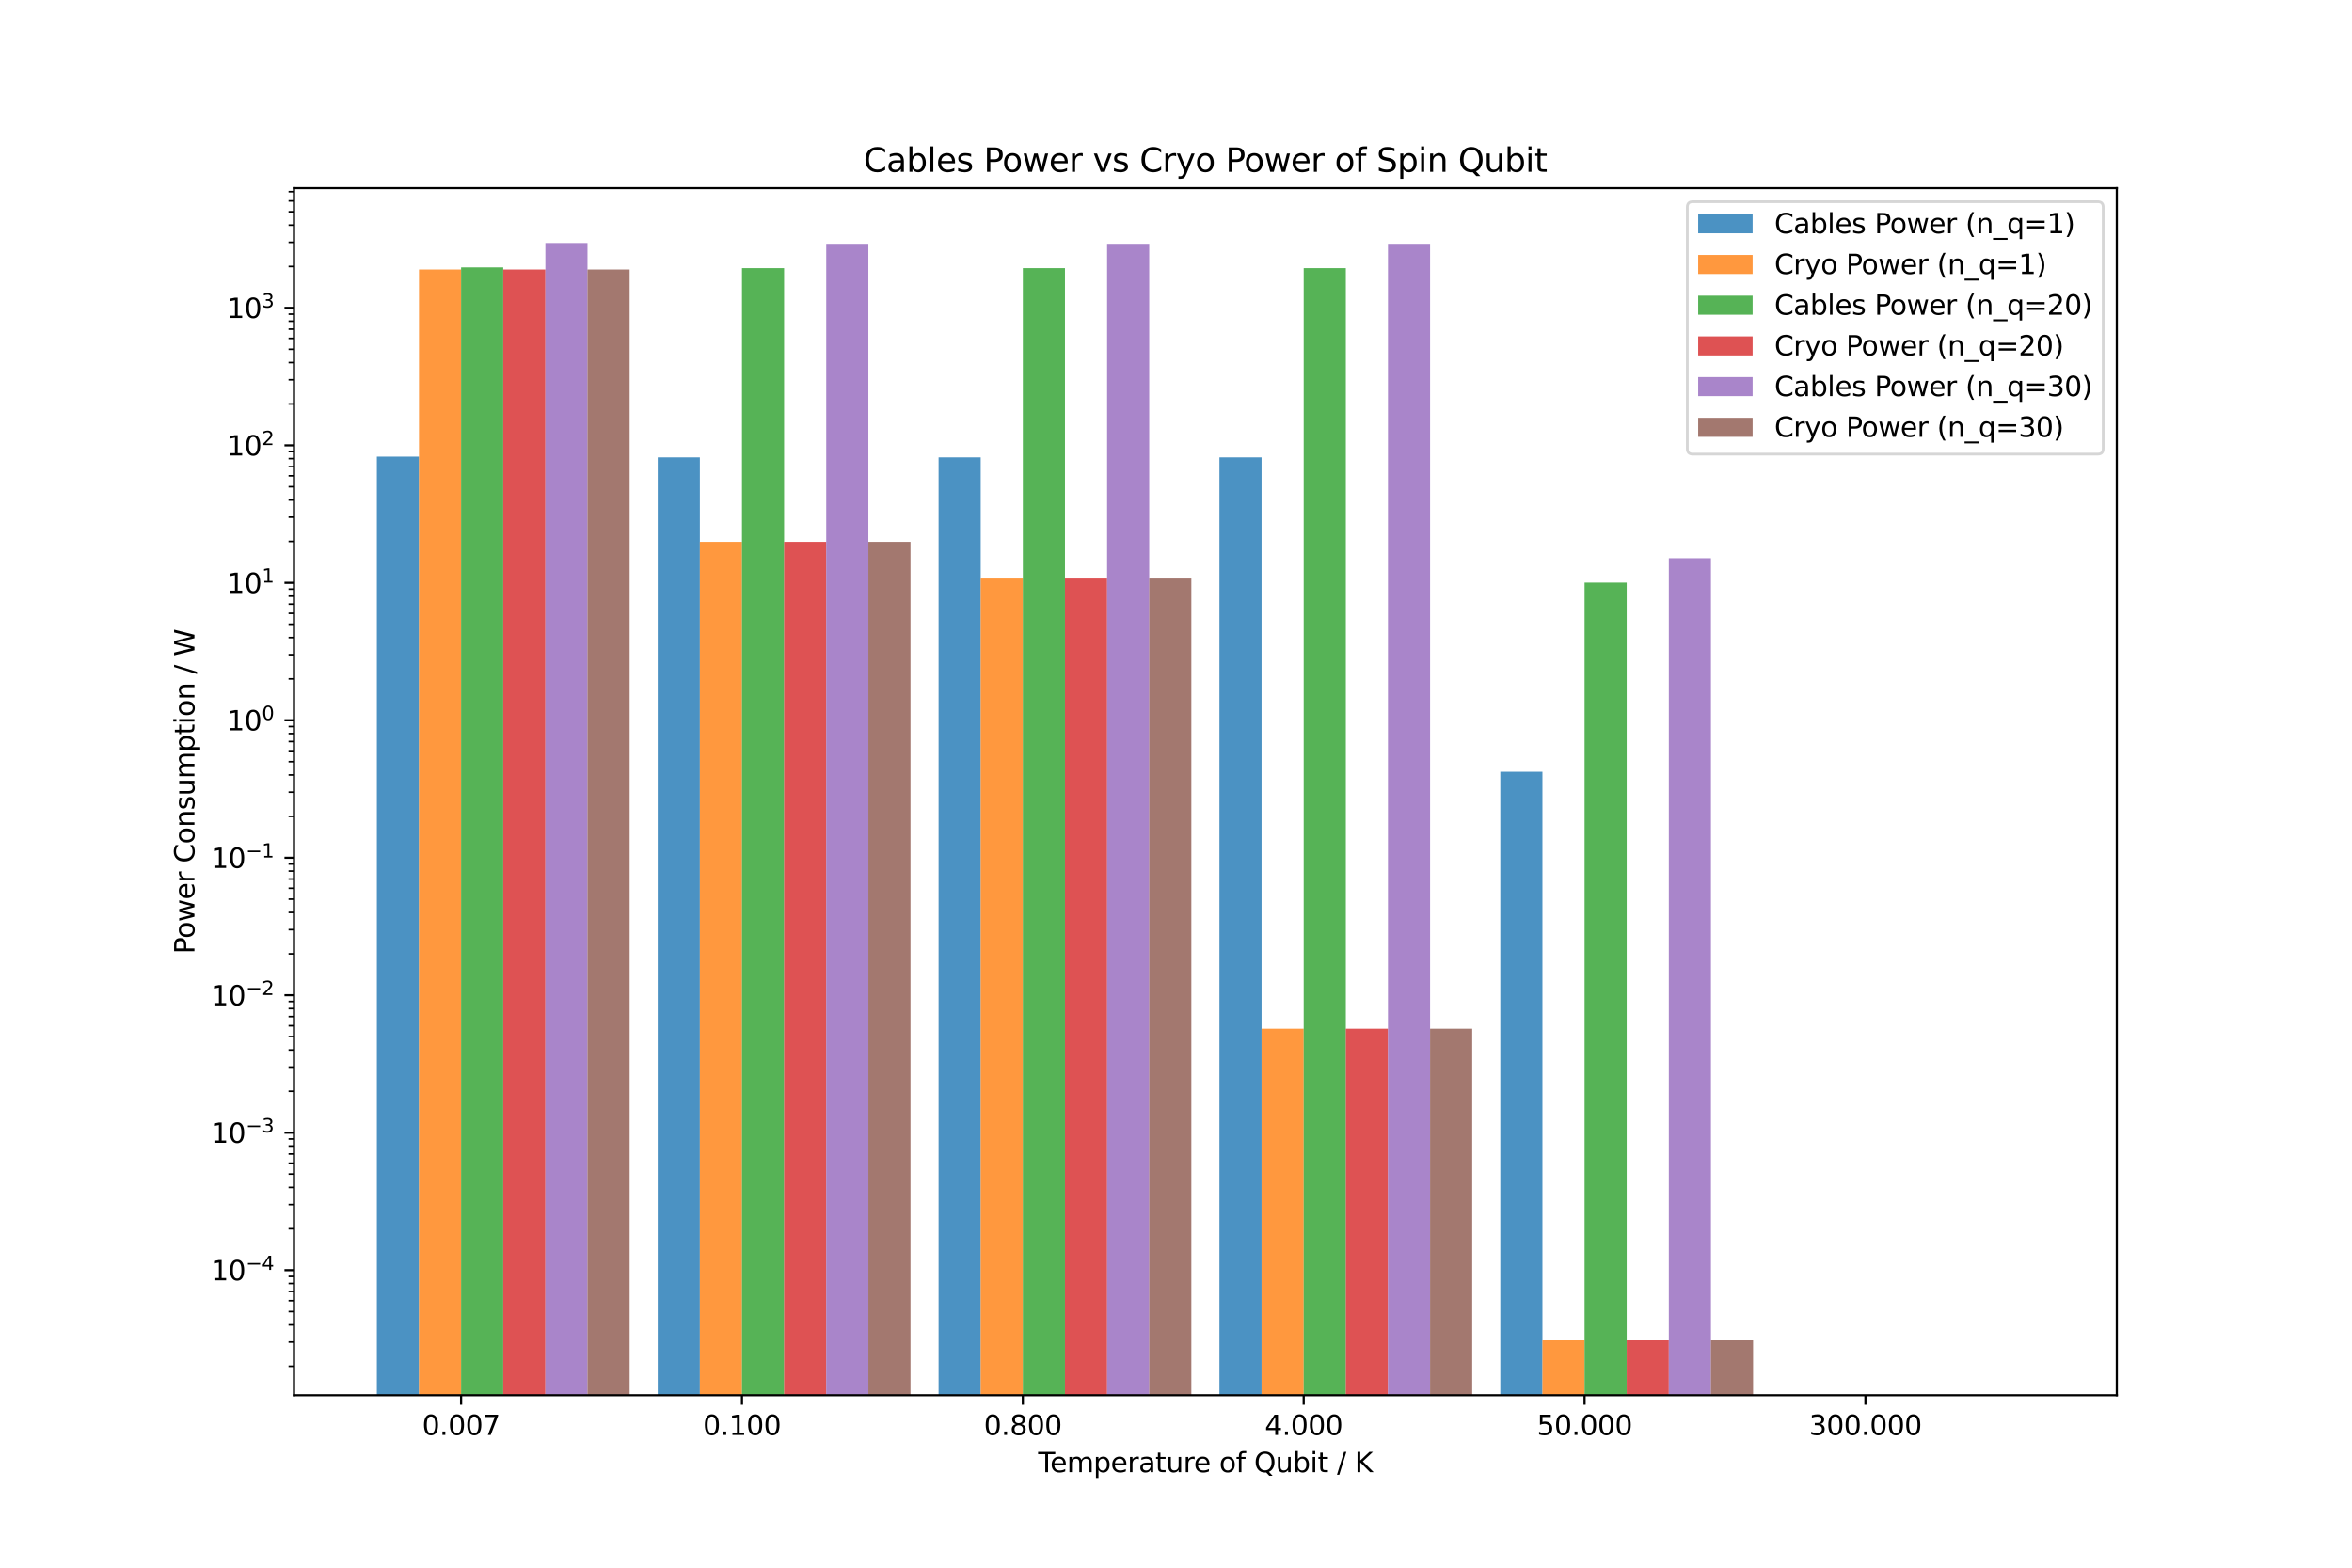 <?xml version="1.0" encoding="utf-8" standalone="no"?>
<!DOCTYPE svg PUBLIC "-//W3C//DTD SVG 1.1//EN"
  "http://www.w3.org/Graphics/SVG/1.1/DTD/svg11.dtd">
<svg xmlns:xlink="http://www.w3.org/1999/xlink" width="864pt" height="576pt" viewBox="0 0 864 576" xmlns="http://www.w3.org/2000/svg" version="1.1">
 <defs>
  <style type="text/css">*{stroke-linejoin: round; stroke-linecap: butt}</style>
 </defs>
 <g id="figure_1">
  <g id="patch_1">
   <path d="M 0 576 
L 864 576 
L 864 0 
L 0 0 
z
" style="fill: #ffffff"/>
  </g>
  <g id="axes_1">
   <g id="patch_2">
    <path d="M 108 512.64 
L 777.6 512.64 
L 777.6 69.12 
L 108 69.12 
z
" style="fill: #ffffff"/>
   </g>
   <g id="patch_3">
    <path d="M 138.436 50774.902 
L 153.912 50774.902 
L 153.912 167.767 
L 138.436 167.767 
z
" clip-path="url(#p45f44b81d1)" style="fill: #1f77b4; opacity: 0.8"/>
   </g>
   <g id="patch_4">
    <path d="M 241.61 50774.902 
L 257.087 50774.902 
L 257.087 168.059 
L 241.61 168.059 
z
" clip-path="url(#p45f44b81d1)" style="fill: #1f77b4; opacity: 0.8"/>
   </g>
   <g id="patch_5">
    <path d="M 344.785 50774.902 
L 360.261 50774.902 
L 360.261 168.061 
L 344.785 168.061 
z
" clip-path="url(#p45f44b81d1)" style="fill: #1f77b4; opacity: 0.8"/>
   </g>
   <g id="patch_6">
    <path d="M 447.959 50774.902 
L 463.435 50774.902 
L 463.435 168.061 
L 447.959 168.061 
z
" clip-path="url(#p45f44b81d1)" style="fill: #1f77b4; opacity: 0.8"/>
   </g>
   <g id="patch_7">
    <path d="M 551.133 50774.902 
L 566.609 50774.902 
L 566.609 283.588 
L 551.133 283.588 
z
" clip-path="url(#p45f44b81d1)" style="fill: #1f77b4; opacity: 0.8"/>
   </g>
   <g id="patch_8">
    <path d="M 654.307 50774.902 
L 669.783 50774.902 
L 669.783 50774.902 
L 654.307 50774.902 
z
" clip-path="url(#p45f44b81d1)" style="fill: #1f77b4; opacity: 0.8"/>
   </g>
   <g id="patch_9">
    <path d="M 153.912 50774.902 
L 169.389 50774.902 
L 169.389 99.038 
L 153.912 99.038 
z
" clip-path="url(#p45f44b81d1)" style="fill: #ff7f0e; opacity: 0.8"/>
   </g>
   <g id="patch_10">
    <path d="M 257.087 50774.902 
L 272.563 50774.902 
L 272.563 199.09 
L 257.087 199.09 
z
" clip-path="url(#p45f44b81d1)" style="fill: #ff7f0e; opacity: 0.8"/>
   </g>
   <g id="patch_11">
    <path d="M 360.261 50774.902 
L 375.737 50774.902 
L 375.737 212.559 
L 360.261 212.559 
z
" clip-path="url(#p45f44b81d1)" style="fill: #ff7f0e; opacity: 0.8"/>
   </g>
   <g id="patch_12">
    <path d="M 463.435 50774.902 
L 478.911 50774.902 
L 478.911 377.965 
L 463.435 377.965 
z
" clip-path="url(#p45f44b81d1)" style="fill: #ff7f0e; opacity: 0.8"/>
   </g>
   <g id="patch_13">
    <path d="M 566.609 50774.902 
L 582.085 50774.902 
L 582.085 492.48 
L 566.609 492.48 
z
" clip-path="url(#p45f44b81d1)" style="fill: #ff7f0e; opacity: 0.8"/>
   </g>
   <g id="patch_14">
    <path d="M 669.783 50774.902 
L 685.259 50774.902 
L 685.259 50774.902 
L 669.783 50774.902 
z
" clip-path="url(#p45f44b81d1)" style="fill: #ff7f0e; opacity: 0.8"/>
   </g>
   <g id="patch_15">
    <path d="M 169.389 50774.902 
L 184.865 50774.902 
L 184.865 98.236 
L 169.389 98.236 
z
" clip-path="url(#p45f44b81d1)" style="fill: #2ca02c; opacity: 0.8"/>
   </g>
   <g id="patch_16">
    <path d="M 272.563 50774.902 
L 288.039 50774.902 
L 288.039 98.528 
L 272.563 98.528 
z
" clip-path="url(#p45f44b81d1)" style="fill: #2ca02c; opacity: 0.8"/>
   </g>
   <g id="patch_17">
    <path d="M 375.737 50774.902 
L 391.213 50774.902 
L 391.213 98.53 
L 375.737 98.53 
z
" clip-path="url(#p45f44b81d1)" style="fill: #2ca02c; opacity: 0.8"/>
   </g>
   <g id="patch_18">
    <path d="M 478.911 50774.902 
L 494.387 50774.902 
L 494.387 98.53 
L 478.911 98.53 
z
" clip-path="url(#p45f44b81d1)" style="fill: #2ca02c; opacity: 0.8"/>
   </g>
   <g id="patch_19">
    <path d="M 582.085 50774.902 
L 597.561 50774.902 
L 597.561 214.057 
L 582.085 214.057 
z
" clip-path="url(#p45f44b81d1)" style="fill: #2ca02c; opacity: 0.8"/>
   </g>
   <g id="patch_20">
    <path d="M 685.259 50774.902 
L 700.735 50774.902 
L 700.735 50774.902 
L 685.259 50774.902 
z
" clip-path="url(#p45f44b81d1)" style="fill: #2ca02c; opacity: 0.8"/>
   </g>
   <g id="patch_21">
    <path d="M 184.865 50774.902 
L 200.341 50774.902 
L 200.341 99.038 
L 184.865 99.038 
z
" clip-path="url(#p45f44b81d1)" style="fill: #d62728; opacity: 0.8"/>
   </g>
   <g id="patch_22">
    <path d="M 288.039 50774.902 
L 303.515 50774.902 
L 303.515 199.09 
L 288.039 199.09 
z
" clip-path="url(#p45f44b81d1)" style="fill: #d62728; opacity: 0.8"/>
   </g>
   <g id="patch_23">
    <path d="M 391.213 50774.902 
L 406.689 50774.902 
L 406.689 212.559 
L 391.213 212.559 
z
" clip-path="url(#p45f44b81d1)" style="fill: #d62728; opacity: 0.8"/>
   </g>
   <g id="patch_24">
    <path d="M 494.387 50774.902 
L 509.863 50774.902 
L 509.863 377.965 
L 494.387 377.965 
z
" clip-path="url(#p45f44b81d1)" style="fill: #d62728; opacity: 0.8"/>
   </g>
   <g id="patch_25">
    <path d="M 597.561 50774.902 
L 613.037 50774.902 
L 613.037 492.48 
L 597.561 492.48 
z
" clip-path="url(#p45f44b81d1)" style="fill: #d62728; opacity: 0.8"/>
   </g>
   <g id="patch_26">
    <path d="M 700.735 50774.902 
L 716.211 50774.902 
L 716.211 50774.902 
L 700.735 50774.902 
z
" clip-path="url(#p45f44b81d1)" style="fill: #d62728; opacity: 0.8"/>
   </g>
   <g id="patch_27">
    <path d="M 200.341 50774.902 
L 215.817 50774.902 
L 215.817 89.28 
L 200.341 89.28 
z
" clip-path="url(#p45f44b81d1)" style="fill: #9467bd; opacity: 0.8"/>
   </g>
   <g id="patch_28">
    <path d="M 303.515 50774.902 
L 318.991 50774.902 
L 318.991 89.572 
L 303.515 89.572 
z
" clip-path="url(#p45f44b81d1)" style="fill: #9467bd; opacity: 0.8"/>
   </g>
   <g id="patch_29">
    <path d="M 406.689 50774.902 
L 422.165 50774.902 
L 422.165 89.574 
L 406.689 89.574 
z
" clip-path="url(#p45f44b81d1)" style="fill: #9467bd; opacity: 0.8"/>
   </g>
   <g id="patch_30">
    <path d="M 509.863 50774.902 
L 525.339 50774.902 
L 525.339 89.574 
L 509.863 89.574 
z
" clip-path="url(#p45f44b81d1)" style="fill: #9467bd; opacity: 0.8"/>
   </g>
   <g id="patch_31">
    <path d="M 613.037 50774.902 
L 628.513 50774.902 
L 628.513 205.101 
L 613.037 205.101 
z
" clip-path="url(#p45f44b81d1)" style="fill: #9467bd; opacity: 0.8"/>
   </g>
   <g id="patch_32">
    <path d="M 716.211 50774.902 
L 731.688 50774.902 
L 731.688 50774.902 
L 716.211 50774.902 
z
" clip-path="url(#p45f44b81d1)" style="fill: #9467bd; opacity: 0.8"/>
   </g>
   <g id="patch_33">
    <path d="M 215.817 50774.902 
L 231.293 50774.902 
L 231.293 99.038 
L 215.817 99.038 
z
" clip-path="url(#p45f44b81d1)" style="fill: #8c564b; opacity: 0.8"/>
   </g>
   <g id="patch_34">
    <path d="M 318.991 50774.902 
L 334.467 50774.902 
L 334.467 199.09 
L 318.991 199.09 
z
" clip-path="url(#p45f44b81d1)" style="fill: #8c564b; opacity: 0.8"/>
   </g>
   <g id="patch_35">
    <path d="M 422.165 50774.902 
L 437.641 50774.902 
L 437.641 212.559 
L 422.165 212.559 
z
" clip-path="url(#p45f44b81d1)" style="fill: #8c564b; opacity: 0.8"/>
   </g>
   <g id="patch_36">
    <path d="M 525.339 50774.902 
L 540.815 50774.902 
L 540.815 377.965 
L 525.339 377.965 
z
" clip-path="url(#p45f44b81d1)" style="fill: #8c564b; opacity: 0.8"/>
   </g>
   <g id="patch_37">
    <path d="M 628.513 50774.902 
L 643.99 50774.902 
L 643.99 492.48 
L 628.513 492.48 
z
" clip-path="url(#p45f44b81d1)" style="fill: #8c564b; opacity: 0.8"/>
   </g>
   <g id="patch_38">
    <path d="M 731.688 50774.902 
L 747.164 50774.902 
L 747.164 50774.902 
L 731.688 50774.902 
z
" clip-path="url(#p45f44b81d1)" style="fill: #8c564b; opacity: 0.8"/>
   </g>
   <g id="matplotlib.axis_1">
    <g id="xtick_1">
     <g id="line2d_1">
      <defs>
       <path id="m3c67c407aa" d="M 0 0 
L 0 3.5 
" style="stroke: #000000; stroke-width: 0.8"/>
      </defs>
      <g>
       <use xlink:href="#m3c67c407aa" x="169.389" y="512.64" style="stroke: #000000; stroke-width: 0.8"/>
      </g>
     </g>
     <g id="text_1">
      <!-- 0.007 -->
      <g transform="translate(155.075 527.238) scale(0.1 -0.1)">
       <defs>
        <path id="DejaVuSans-30" d="M 2034 4250 
Q 1547 4250 1301 3770 
Q 1056 3291 1056 2328 
Q 1056 1369 1301 889 
Q 1547 409 2034 409 
Q 2525 409 2770 889 
Q 3016 1369 3016 2328 
Q 3016 3291 2770 3770 
Q 2525 4250 2034 4250 
z
M 2034 4750 
Q 2819 4750 3233 4129 
Q 3647 3509 3647 2328 
Q 3647 1150 3233 529 
Q 2819 -91 2034 -91 
Q 1250 -91 836 529 
Q 422 1150 422 2328 
Q 422 3509 836 4129 
Q 1250 4750 2034 4750 
z
" transform="scale(0.016)"/>
        <path id="DejaVuSans-2e" d="M 684 794 
L 1344 794 
L 1344 0 
L 684 0 
L 684 794 
z
" transform="scale(0.016)"/>
        <path id="DejaVuSans-37" d="M 525 4666 
L 3525 4666 
L 3525 4397 
L 1831 0 
L 1172 0 
L 2766 4134 
L 525 4134 
L 525 4666 
z
" transform="scale(0.016)"/>
       </defs>
       <use xlink:href="#DejaVuSans-30"/>
       <use xlink:href="#DejaVuSans-2e" x="63.623"/>
       <use xlink:href="#DejaVuSans-30" x="95.41"/>
       <use xlink:href="#DejaVuSans-30" x="159.033"/>
       <use xlink:href="#DejaVuSans-37" x="222.656"/>
      </g>
     </g>
    </g>
    <g id="xtick_2">
     <g id="line2d_2">
      <g>
       <use xlink:href="#m3c67c407aa" x="272.563" y="512.64" style="stroke: #000000; stroke-width: 0.8"/>
      </g>
     </g>
     <g id="text_2">
      <!-- 0.100 -->
      <g transform="translate(258.249 527.238) scale(0.1 -0.1)">
       <defs>
        <path id="DejaVuSans-31" d="M 794 531 
L 1825 531 
L 1825 4091 
L 703 3866 
L 703 4441 
L 1819 4666 
L 2450 4666 
L 2450 531 
L 3481 531 
L 3481 0 
L 794 0 
L 794 531 
z
" transform="scale(0.016)"/>
       </defs>
       <use xlink:href="#DejaVuSans-30"/>
       <use xlink:href="#DejaVuSans-2e" x="63.623"/>
       <use xlink:href="#DejaVuSans-31" x="95.41"/>
       <use xlink:href="#DejaVuSans-30" x="159.033"/>
       <use xlink:href="#DejaVuSans-30" x="222.656"/>
      </g>
     </g>
    </g>
    <g id="xtick_3">
     <g id="line2d_3">
      <g>
       <use xlink:href="#m3c67c407aa" x="375.737" y="512.64" style="stroke: #000000; stroke-width: 0.8"/>
      </g>
     </g>
     <g id="text_3">
      <!-- 0.800 -->
      <g transform="translate(361.423 527.238) scale(0.1 -0.1)">
       <defs>
        <path id="DejaVuSans-38" d="M 2034 2216 
Q 1584 2216 1326 1975 
Q 1069 1734 1069 1313 
Q 1069 891 1326 650 
Q 1584 409 2034 409 
Q 2484 409 2743 651 
Q 3003 894 3003 1313 
Q 3003 1734 2745 1975 
Q 2488 2216 2034 2216 
z
M 1403 2484 
Q 997 2584 770 2862 
Q 544 3141 544 3541 
Q 544 4100 942 4425 
Q 1341 4750 2034 4750 
Q 2731 4750 3128 4425 
Q 3525 4100 3525 3541 
Q 3525 3141 3298 2862 
Q 3072 2584 2669 2484 
Q 3125 2378 3379 2068 
Q 3634 1759 3634 1313 
Q 3634 634 3220 271 
Q 2806 -91 2034 -91 
Q 1263 -91 848 271 
Q 434 634 434 1313 
Q 434 1759 690 2068 
Q 947 2378 1403 2484 
z
M 1172 3481 
Q 1172 3119 1398 2916 
Q 1625 2713 2034 2713 
Q 2441 2713 2670 2916 
Q 2900 3119 2900 3481 
Q 2900 3844 2670 4047 
Q 2441 4250 2034 4250 
Q 1625 4250 1398 4047 
Q 1172 3844 1172 3481 
z
" transform="scale(0.016)"/>
       </defs>
       <use xlink:href="#DejaVuSans-30"/>
       <use xlink:href="#DejaVuSans-2e" x="63.623"/>
       <use xlink:href="#DejaVuSans-38" x="95.41"/>
       <use xlink:href="#DejaVuSans-30" x="159.033"/>
       <use xlink:href="#DejaVuSans-30" x="222.656"/>
      </g>
     </g>
    </g>
    <g id="xtick_4">
     <g id="line2d_4">
      <g>
       <use xlink:href="#m3c67c407aa" x="478.911" y="512.64" style="stroke: #000000; stroke-width: 0.8"/>
      </g>
     </g>
     <g id="text_4">
      <!-- 4.000 -->
      <g transform="translate(464.597 527.238) scale(0.1 -0.1)">
       <defs>
        <path id="DejaVuSans-34" d="M 2419 4116 
L 825 1625 
L 2419 1625 
L 2419 4116 
z
M 2253 4666 
L 3047 4666 
L 3047 1625 
L 3713 1625 
L 3713 1100 
L 3047 1100 
L 3047 0 
L 2419 0 
L 2419 1100 
L 313 1100 
L 313 1709 
L 2253 4666 
z
" transform="scale(0.016)"/>
       </defs>
       <use xlink:href="#DejaVuSans-34"/>
       <use xlink:href="#DejaVuSans-2e" x="63.623"/>
       <use xlink:href="#DejaVuSans-30" x="95.41"/>
       <use xlink:href="#DejaVuSans-30" x="159.033"/>
       <use xlink:href="#DejaVuSans-30" x="222.656"/>
      </g>
     </g>
    </g>
    <g id="xtick_5">
     <g id="line2d_5">
      <g>
       <use xlink:href="#m3c67c407aa" x="582.085" y="512.64" style="stroke: #000000; stroke-width: 0.8"/>
      </g>
     </g>
     <g id="text_5">
      <!-- 50.000 -->
      <g transform="translate(564.59 527.238) scale(0.1 -0.1)">
       <defs>
        <path id="DejaVuSans-35" d="M 691 4666 
L 3169 4666 
L 3169 4134 
L 1269 4134 
L 1269 2991 
Q 1406 3038 1543 3061 
Q 1681 3084 1819 3084 
Q 2600 3084 3056 2656 
Q 3513 2228 3513 1497 
Q 3513 744 3044 326 
Q 2575 -91 1722 -91 
Q 1428 -91 1123 -41 
Q 819 9 494 109 
L 494 744 
Q 775 591 1075 516 
Q 1375 441 1709 441 
Q 2250 441 2565 725 
Q 2881 1009 2881 1497 
Q 2881 1984 2565 2268 
Q 2250 2553 1709 2553 
Q 1456 2553 1204 2497 
Q 953 2441 691 2322 
L 691 4666 
z
" transform="scale(0.016)"/>
       </defs>
       <use xlink:href="#DejaVuSans-35"/>
       <use xlink:href="#DejaVuSans-30" x="63.623"/>
       <use xlink:href="#DejaVuSans-2e" x="127.246"/>
       <use xlink:href="#DejaVuSans-30" x="159.033"/>
       <use xlink:href="#DejaVuSans-30" x="222.656"/>
       <use xlink:href="#DejaVuSans-30" x="286.279"/>
      </g>
     </g>
    </g>
    <g id="xtick_6">
     <g id="line2d_6">
      <g>
       <use xlink:href="#m3c67c407aa" x="685.259" y="512.64" style="stroke: #000000; stroke-width: 0.8"/>
      </g>
     </g>
     <g id="text_6">
      <!-- 300.000 -->
      <g transform="translate(664.583 527.238) scale(0.1 -0.1)">
       <defs>
        <path id="DejaVuSans-33" d="M 2597 2516 
Q 3050 2419 3304 2112 
Q 3559 1806 3559 1356 
Q 3559 666 3084 287 
Q 2609 -91 1734 -91 
Q 1441 -91 1130 -33 
Q 819 25 488 141 
L 488 750 
Q 750 597 1062 519 
Q 1375 441 1716 441 
Q 2309 441 2620 675 
Q 2931 909 2931 1356 
Q 2931 1769 2642 2001 
Q 2353 2234 1838 2234 
L 1294 2234 
L 1294 2753 
L 1863 2753 
Q 2328 2753 2575 2939 
Q 2822 3125 2822 3475 
Q 2822 3834 2567 4026 
Q 2313 4219 1838 4219 
Q 1578 4219 1281 4162 
Q 984 4106 628 3988 
L 628 4550 
Q 988 4650 1302 4700 
Q 1616 4750 1894 4750 
Q 2613 4750 3031 4423 
Q 3450 4097 3450 3541 
Q 3450 3153 3228 2886 
Q 3006 2619 2597 2516 
z
" transform="scale(0.016)"/>
       </defs>
       <use xlink:href="#DejaVuSans-33"/>
       <use xlink:href="#DejaVuSans-30" x="63.623"/>
       <use xlink:href="#DejaVuSans-30" x="127.246"/>
       <use xlink:href="#DejaVuSans-2e" x="190.869"/>
       <use xlink:href="#DejaVuSans-30" x="222.656"/>
       <use xlink:href="#DejaVuSans-30" x="286.279"/>
       <use xlink:href="#DejaVuSans-30" x="349.902"/>
      </g>
     </g>
    </g>
    <g id="text_7">
     <!-- Temperature of Qubit / K -->
     <g transform="translate(381.363 540.917) scale(0.1 -0.1)">
      <defs>
       <path id="DejaVuSans-54" d="M -19 4666 
L 3928 4666 
L 3928 4134 
L 2272 4134 
L 2272 0 
L 1638 0 
L 1638 4134 
L -19 4134 
L -19 4666 
z
" transform="scale(0.016)"/>
       <path id="DejaVuSans-65" d="M 3597 1894 
L 3597 1613 
L 953 1613 
Q 991 1019 1311 708 
Q 1631 397 2203 397 
Q 2534 397 2845 478 
Q 3156 559 3463 722 
L 3463 178 
Q 3153 47 2828 -22 
Q 2503 -91 2169 -91 
Q 1331 -91 842 396 
Q 353 884 353 1716 
Q 353 2575 817 3079 
Q 1281 3584 2069 3584 
Q 2775 3584 3186 3129 
Q 3597 2675 3597 1894 
z
M 3022 2063 
Q 3016 2534 2758 2815 
Q 2500 3097 2075 3097 
Q 1594 3097 1305 2825 
Q 1016 2553 972 2059 
L 3022 2063 
z
" transform="scale(0.016)"/>
       <path id="DejaVuSans-6d" d="M 3328 2828 
Q 3544 3216 3844 3400 
Q 4144 3584 4550 3584 
Q 5097 3584 5394 3201 
Q 5691 2819 5691 2113 
L 5691 0 
L 5113 0 
L 5113 2094 
Q 5113 2597 4934 2840 
Q 4756 3084 4391 3084 
Q 3944 3084 3684 2787 
Q 3425 2491 3425 1978 
L 3425 0 
L 2847 0 
L 2847 2094 
Q 2847 2600 2669 2842 
Q 2491 3084 2119 3084 
Q 1678 3084 1418 2786 
Q 1159 2488 1159 1978 
L 1159 0 
L 581 0 
L 581 3500 
L 1159 3500 
L 1159 2956 
Q 1356 3278 1631 3431 
Q 1906 3584 2284 3584 
Q 2666 3584 2933 3390 
Q 3200 3197 3328 2828 
z
" transform="scale(0.016)"/>
       <path id="DejaVuSans-70" d="M 1159 525 
L 1159 -1331 
L 581 -1331 
L 581 3500 
L 1159 3500 
L 1159 2969 
Q 1341 3281 1617 3432 
Q 1894 3584 2278 3584 
Q 2916 3584 3314 3078 
Q 3713 2572 3713 1747 
Q 3713 922 3314 415 
Q 2916 -91 2278 -91 
Q 1894 -91 1617 61 
Q 1341 213 1159 525 
z
M 3116 1747 
Q 3116 2381 2855 2742 
Q 2594 3103 2138 3103 
Q 1681 3103 1420 2742 
Q 1159 2381 1159 1747 
Q 1159 1113 1420 752 
Q 1681 391 2138 391 
Q 2594 391 2855 752 
Q 3116 1113 3116 1747 
z
" transform="scale(0.016)"/>
       <path id="DejaVuSans-72" d="M 2631 2963 
Q 2534 3019 2420 3045 
Q 2306 3072 2169 3072 
Q 1681 3072 1420 2755 
Q 1159 2438 1159 1844 
L 1159 0 
L 581 0 
L 581 3500 
L 1159 3500 
L 1159 2956 
Q 1341 3275 1631 3429 
Q 1922 3584 2338 3584 
Q 2397 3584 2469 3576 
Q 2541 3569 2628 3553 
L 2631 2963 
z
" transform="scale(0.016)"/>
       <path id="DejaVuSans-61" d="M 2194 1759 
Q 1497 1759 1228 1600 
Q 959 1441 959 1056 
Q 959 750 1161 570 
Q 1363 391 1709 391 
Q 2188 391 2477 730 
Q 2766 1069 2766 1631 
L 2766 1759 
L 2194 1759 
z
M 3341 1997 
L 3341 0 
L 2766 0 
L 2766 531 
Q 2569 213 2275 61 
Q 1981 -91 1556 -91 
Q 1019 -91 701 211 
Q 384 513 384 1019 
Q 384 1609 779 1909 
Q 1175 2209 1959 2209 
L 2766 2209 
L 2766 2266 
Q 2766 2663 2505 2880 
Q 2244 3097 1772 3097 
Q 1472 3097 1187 3025 
Q 903 2953 641 2809 
L 641 3341 
Q 956 3463 1253 3523 
Q 1550 3584 1831 3584 
Q 2591 3584 2966 3190 
Q 3341 2797 3341 1997 
z
" transform="scale(0.016)"/>
       <path id="DejaVuSans-74" d="M 1172 4494 
L 1172 3500 
L 2356 3500 
L 2356 3053 
L 1172 3053 
L 1172 1153 
Q 1172 725 1289 603 
Q 1406 481 1766 481 
L 2356 481 
L 2356 0 
L 1766 0 
Q 1100 0 847 248 
Q 594 497 594 1153 
L 594 3053 
L 172 3053 
L 172 3500 
L 594 3500 
L 594 4494 
L 1172 4494 
z
" transform="scale(0.016)"/>
       <path id="DejaVuSans-75" d="M 544 1381 
L 544 3500 
L 1119 3500 
L 1119 1403 
Q 1119 906 1312 657 
Q 1506 409 1894 409 
Q 2359 409 2629 706 
Q 2900 1003 2900 1516 
L 2900 3500 
L 3475 3500 
L 3475 0 
L 2900 0 
L 2900 538 
Q 2691 219 2414 64 
Q 2138 -91 1772 -91 
Q 1169 -91 856 284 
Q 544 659 544 1381 
z
M 1991 3584 
L 1991 3584 
z
" transform="scale(0.016)"/>
       <path id="DejaVuSans-20" transform="scale(0.016)"/>
       <path id="DejaVuSans-6f" d="M 1959 3097 
Q 1497 3097 1228 2736 
Q 959 2375 959 1747 
Q 959 1119 1226 758 
Q 1494 397 1959 397 
Q 2419 397 2687 759 
Q 2956 1122 2956 1747 
Q 2956 2369 2687 2733 
Q 2419 3097 1959 3097 
z
M 1959 3584 
Q 2709 3584 3137 3096 
Q 3566 2609 3566 1747 
Q 3566 888 3137 398 
Q 2709 -91 1959 -91 
Q 1206 -91 779 398 
Q 353 888 353 1747 
Q 353 2609 779 3096 
Q 1206 3584 1959 3584 
z
" transform="scale(0.016)"/>
       <path id="DejaVuSans-66" d="M 2375 4863 
L 2375 4384 
L 1825 4384 
Q 1516 4384 1395 4259 
Q 1275 4134 1275 3809 
L 1275 3500 
L 2222 3500 
L 2222 3053 
L 1275 3053 
L 1275 0 
L 697 0 
L 697 3053 
L 147 3053 
L 147 3500 
L 697 3500 
L 697 3744 
Q 697 4328 969 4595 
Q 1241 4863 1831 4863 
L 2375 4863 
z
" transform="scale(0.016)"/>
       <path id="DejaVuSans-51" d="M 2522 4238 
Q 1834 4238 1429 3725 
Q 1025 3213 1025 2328 
Q 1025 1447 1429 934 
Q 1834 422 2522 422 
Q 3209 422 3611 934 
Q 4013 1447 4013 2328 
Q 4013 3213 3611 3725 
Q 3209 4238 2522 4238 
z
M 3406 84 
L 4238 -825 
L 3475 -825 
L 2784 -78 
Q 2681 -84 2626 -87 
Q 2572 -91 2522 -91 
Q 1538 -91 948 567 
Q 359 1225 359 2328 
Q 359 3434 948 4092 
Q 1538 4750 2522 4750 
Q 3503 4750 4090 4092 
Q 4678 3434 4678 2328 
Q 4678 1516 4351 937 
Q 4025 359 3406 84 
z
" transform="scale(0.016)"/>
       <path id="DejaVuSans-62" d="M 3116 1747 
Q 3116 2381 2855 2742 
Q 2594 3103 2138 3103 
Q 1681 3103 1420 2742 
Q 1159 2381 1159 1747 
Q 1159 1113 1420 752 
Q 1681 391 2138 391 
Q 2594 391 2855 752 
Q 3116 1113 3116 1747 
z
M 1159 2969 
Q 1341 3281 1617 3432 
Q 1894 3584 2278 3584 
Q 2916 3584 3314 3078 
Q 3713 2572 3713 1747 
Q 3713 922 3314 415 
Q 2916 -91 2278 -91 
Q 1894 -91 1617 61 
Q 1341 213 1159 525 
L 1159 0 
L 581 0 
L 581 4863 
L 1159 4863 
L 1159 2969 
z
" transform="scale(0.016)"/>
       <path id="DejaVuSans-69" d="M 603 3500 
L 1178 3500 
L 1178 0 
L 603 0 
L 603 3500 
z
M 603 4863 
L 1178 4863 
L 1178 4134 
L 603 4134 
L 603 4863 
z
" transform="scale(0.016)"/>
       <path id="DejaVuSans-2f" d="M 1625 4666 
L 2156 4666 
L 531 -594 
L 0 -594 
L 1625 4666 
z
" transform="scale(0.016)"/>
       <path id="DejaVuSans-4b" d="M 628 4666 
L 1259 4666 
L 1259 2694 
L 3353 4666 
L 4166 4666 
L 1850 2491 
L 4331 0 
L 3500 0 
L 1259 2247 
L 1259 0 
L 628 0 
L 628 4666 
z
" transform="scale(0.016)"/>
      </defs>
      <use xlink:href="#DejaVuSans-54"/>
      <use xlink:href="#DejaVuSans-65" x="44.084"/>
      <use xlink:href="#DejaVuSans-6d" x="105.607"/>
      <use xlink:href="#DejaVuSans-70" x="203.02"/>
      <use xlink:href="#DejaVuSans-65" x="266.496"/>
      <use xlink:href="#DejaVuSans-72" x="328.02"/>
      <use xlink:href="#DejaVuSans-61" x="369.133"/>
      <use xlink:href="#DejaVuSans-74" x="430.412"/>
      <use xlink:href="#DejaVuSans-75" x="469.621"/>
      <use xlink:href="#DejaVuSans-72" x="533"/>
      <use xlink:href="#DejaVuSans-65" x="571.863"/>
      <use xlink:href="#DejaVuSans-20" x="633.387"/>
      <use xlink:href="#DejaVuSans-6f" x="665.174"/>
      <use xlink:href="#DejaVuSans-66" x="726.355"/>
      <use xlink:href="#DejaVuSans-20" x="761.561"/>
      <use xlink:href="#DejaVuSans-51" x="793.348"/>
      <use xlink:href="#DejaVuSans-75" x="872.059"/>
      <use xlink:href="#DejaVuSans-62" x="935.438"/>
      <use xlink:href="#DejaVuSans-69" x="998.914"/>
      <use xlink:href="#DejaVuSans-74" x="1026.697"/>
      <use xlink:href="#DejaVuSans-20" x="1065.906"/>
      <use xlink:href="#DejaVuSans-2f" x="1097.693"/>
      <use xlink:href="#DejaVuSans-20" x="1131.385"/>
      <use xlink:href="#DejaVuSans-4b" x="1163.172"/>
     </g>
    </g>
   </g>
   <g id="matplotlib.axis_2">
    <g id="ytick_1">
     <g id="line2d_7">
      <defs>
       <path id="m9bfad47df0" d="M 0 0 
L -3.5 0 
" style="stroke: #000000; stroke-width: 0.8"/>
      </defs>
      <g>
       <use xlink:href="#m9bfad47df0" x="108" y="466.692" style="stroke: #000000; stroke-width: 0.8"/>
      </g>
     </g>
     <g id="text_8">
      <!-- $\mathdefault{10^{-4}}$ -->
      <g transform="translate(77.5 470.491) scale(0.1 -0.1)">
       <defs>
        <path id="DejaVuSans-2212" d="M 678 2272 
L 4684 2272 
L 4684 1741 
L 678 1741 
L 678 2272 
z
" transform="scale(0.016)"/>
       </defs>
       <use xlink:href="#DejaVuSans-31" transform="translate(0 0.684)"/>
       <use xlink:href="#DejaVuSans-30" transform="translate(63.623 0.684)"/>
       <use xlink:href="#DejaVuSans-2212" transform="translate(128.203 38.966) scale(0.7)"/>
       <use xlink:href="#DejaVuSans-34" transform="translate(186.855 38.966) scale(0.7)"/>
      </g>
     </g>
    </g>
    <g id="ytick_2">
     <g id="line2d_8">
      <g>
       <use xlink:href="#m9bfad47df0" x="108" y="416.181" style="stroke: #000000; stroke-width: 0.8"/>
      </g>
     </g>
     <g id="text_9">
      <!-- $\mathdefault{10^{-3}}$ -->
      <g transform="translate(77.5 419.981) scale(0.1 -0.1)">
       <use xlink:href="#DejaVuSans-31" transform="translate(0 0.766)"/>
       <use xlink:href="#DejaVuSans-30" transform="translate(63.623 0.766)"/>
       <use xlink:href="#DejaVuSans-2212" transform="translate(128.203 39.047) scale(0.7)"/>
       <use xlink:href="#DejaVuSans-33" transform="translate(186.855 39.047) scale(0.7)"/>
      </g>
     </g>
    </g>
    <g id="ytick_3">
     <g id="line2d_9">
      <g>
       <use xlink:href="#m9bfad47df0" x="108" y="365.671" style="stroke: #000000; stroke-width: 0.8"/>
      </g>
     </g>
     <g id="text_10">
      <!-- $\mathdefault{10^{-2}}$ -->
      <g transform="translate(77.5 369.47) scale(0.1 -0.1)">
       <defs>
        <path id="DejaVuSans-32" d="M 1228 531 
L 3431 531 
L 3431 0 
L 469 0 
L 469 531 
Q 828 903 1448 1529 
Q 2069 2156 2228 2338 
Q 2531 2678 2651 2914 
Q 2772 3150 2772 3378 
Q 2772 3750 2511 3984 
Q 2250 4219 1831 4219 
Q 1534 4219 1204 4116 
Q 875 4013 500 3803 
L 500 4441 
Q 881 4594 1212 4672 
Q 1544 4750 1819 4750 
Q 2544 4750 2975 4387 
Q 3406 4025 3406 3419 
Q 3406 3131 3298 2873 
Q 3191 2616 2906 2266 
Q 2828 2175 2409 1742 
Q 1991 1309 1228 531 
z
" transform="scale(0.016)"/>
       </defs>
       <use xlink:href="#DejaVuSans-31" transform="translate(0 0.766)"/>
       <use xlink:href="#DejaVuSans-30" transform="translate(63.623 0.766)"/>
       <use xlink:href="#DejaVuSans-2212" transform="translate(128.203 39.047) scale(0.7)"/>
       <use xlink:href="#DejaVuSans-32" transform="translate(186.855 39.047) scale(0.7)"/>
      </g>
     </g>
    </g>
    <g id="ytick_4">
     <g id="line2d_10">
      <g>
       <use xlink:href="#m9bfad47df0" x="108" y="315.161" style="stroke: #000000; stroke-width: 0.8"/>
      </g>
     </g>
     <g id="text_11">
      <!-- $\mathdefault{10^{-1}}$ -->
      <g transform="translate(77.5 318.96) scale(0.1 -0.1)">
       <use xlink:href="#DejaVuSans-31" transform="translate(0 0.684)"/>
       <use xlink:href="#DejaVuSans-30" transform="translate(63.623 0.684)"/>
       <use xlink:href="#DejaVuSans-2212" transform="translate(128.203 38.966) scale(0.7)"/>
       <use xlink:href="#DejaVuSans-31" transform="translate(186.855 38.966) scale(0.7)"/>
      </g>
     </g>
    </g>
    <g id="ytick_5">
     <g id="line2d_11">
      <g>
       <use xlink:href="#m9bfad47df0" x="108" y="264.651" style="stroke: #000000; stroke-width: 0.8"/>
      </g>
     </g>
     <g id="text_12">
      <!-- $\mathdefault{10^{0}}$ -->
      <g transform="translate(83.4 268.45) scale(0.1 -0.1)">
       <use xlink:href="#DejaVuSans-31" transform="translate(0 0.766)"/>
       <use xlink:href="#DejaVuSans-30" transform="translate(63.623 0.766)"/>
       <use xlink:href="#DejaVuSans-30" transform="translate(128.203 39.047) scale(0.7)"/>
      </g>
     </g>
    </g>
    <g id="ytick_6">
     <g id="line2d_12">
      <g>
       <use xlink:href="#m9bfad47df0" x="108" y="214.14" style="stroke: #000000; stroke-width: 0.8"/>
      </g>
     </g>
     <g id="text_13">
      <!-- $\mathdefault{10^{1}}$ -->
      <g transform="translate(83.4 217.94) scale(0.1 -0.1)">
       <use xlink:href="#DejaVuSans-31" transform="translate(0 0.684)"/>
       <use xlink:href="#DejaVuSans-30" transform="translate(63.623 0.684)"/>
       <use xlink:href="#DejaVuSans-31" transform="translate(128.203 38.966) scale(0.7)"/>
      </g>
     </g>
    </g>
    <g id="ytick_7">
     <g id="line2d_13">
      <g>
       <use xlink:href="#m9bfad47df0" x="108" y="163.63" style="stroke: #000000; stroke-width: 0.8"/>
      </g>
     </g>
     <g id="text_14">
      <!-- $\mathdefault{10^{2}}$ -->
      <g transform="translate(83.4 167.429) scale(0.1 -0.1)">
       <use xlink:href="#DejaVuSans-31" transform="translate(0 0.766)"/>
       <use xlink:href="#DejaVuSans-30" transform="translate(63.623 0.766)"/>
       <use xlink:href="#DejaVuSans-32" transform="translate(128.203 39.047) scale(0.7)"/>
      </g>
     </g>
    </g>
    <g id="ytick_8">
     <g id="line2d_14">
      <g>
       <use xlink:href="#m9bfad47df0" x="108" y="113.12" style="stroke: #000000; stroke-width: 0.8"/>
      </g>
     </g>
     <g id="text_15">
      <!-- $\mathdefault{10^{3}}$ -->
      <g transform="translate(83.4 116.919) scale(0.1 -0.1)">
       <use xlink:href="#DejaVuSans-31" transform="translate(0 0.766)"/>
       <use xlink:href="#DejaVuSans-30" transform="translate(63.623 0.766)"/>
       <use xlink:href="#DejaVuSans-33" transform="translate(128.203 39.047) scale(0.7)"/>
      </g>
     </g>
    </g>
    <g id="ytick_9">
     <g id="line2d_15">
      <defs>
       <path id="m2adbfa93b2" d="M 0 0 
L -2 0 
" style="stroke: #000000; stroke-width: 0.6"/>
      </defs>
      <g>
       <use xlink:href="#m2adbfa93b2" x="108" y="501.997" style="stroke: #000000; stroke-width: 0.6"/>
      </g>
     </g>
    </g>
    <g id="ytick_10">
     <g id="line2d_16">
      <g>
       <use xlink:href="#m2adbfa93b2" x="108" y="493.102" style="stroke: #000000; stroke-width: 0.6"/>
      </g>
     </g>
    </g>
    <g id="ytick_11">
     <g id="line2d_17">
      <g>
       <use xlink:href="#m2adbfa93b2" x="108" y="486.792" style="stroke: #000000; stroke-width: 0.6"/>
      </g>
     </g>
    </g>
    <g id="ytick_12">
     <g id="line2d_18">
      <g>
       <use xlink:href="#m2adbfa93b2" x="108" y="481.897" style="stroke: #000000; stroke-width: 0.6"/>
      </g>
     </g>
    </g>
    <g id="ytick_13">
     <g id="line2d_19">
      <g>
       <use xlink:href="#m2adbfa93b2" x="108" y="477.897" style="stroke: #000000; stroke-width: 0.6"/>
      </g>
     </g>
    </g>
    <g id="ytick_14">
     <g id="line2d_20">
      <g>
       <use xlink:href="#m2adbfa93b2" x="108" y="474.516" style="stroke: #000000; stroke-width: 0.6"/>
      </g>
     </g>
    </g>
    <g id="ytick_15">
     <g id="line2d_21">
      <g>
       <use xlink:href="#m2adbfa93b2" x="108" y="471.587" style="stroke: #000000; stroke-width: 0.6"/>
      </g>
     </g>
    </g>
    <g id="ytick_16">
     <g id="line2d_22">
      <g>
       <use xlink:href="#m2adbfa93b2" x="108" y="469.003" style="stroke: #000000; stroke-width: 0.6"/>
      </g>
     </g>
    </g>
    <g id="ytick_17">
     <g id="line2d_23">
      <g>
       <use xlink:href="#m2adbfa93b2" x="108" y="451.486" style="stroke: #000000; stroke-width: 0.6"/>
      </g>
     </g>
    </g>
    <g id="ytick_18">
     <g id="line2d_24">
      <g>
       <use xlink:href="#m2adbfa93b2" x="108" y="442.592" style="stroke: #000000; stroke-width: 0.6"/>
      </g>
     </g>
    </g>
    <g id="ytick_19">
     <g id="line2d_25">
      <g>
       <use xlink:href="#m2adbfa93b2" x="108" y="436.281" style="stroke: #000000; stroke-width: 0.6"/>
      </g>
     </g>
    </g>
    <g id="ytick_20">
     <g id="line2d_26">
      <g>
       <use xlink:href="#m2adbfa93b2" x="108" y="431.386" style="stroke: #000000; stroke-width: 0.6"/>
      </g>
     </g>
    </g>
    <g id="ytick_21">
     <g id="line2d_27">
      <g>
       <use xlink:href="#m2adbfa93b2" x="108" y="427.387" style="stroke: #000000; stroke-width: 0.6"/>
      </g>
     </g>
    </g>
    <g id="ytick_22">
     <g id="line2d_28">
      <g>
       <use xlink:href="#m2adbfa93b2" x="108" y="424.005" style="stroke: #000000; stroke-width: 0.6"/>
      </g>
     </g>
    </g>
    <g id="ytick_23">
     <g id="line2d_29">
      <g>
       <use xlink:href="#m2adbfa93b2" x="108" y="421.076" style="stroke: #000000; stroke-width: 0.6"/>
      </g>
     </g>
    </g>
    <g id="ytick_24">
     <g id="line2d_30">
      <g>
       <use xlink:href="#m2adbfa93b2" x="108" y="418.493" style="stroke: #000000; stroke-width: 0.6"/>
      </g>
     </g>
    </g>
    <g id="ytick_25">
     <g id="line2d_31">
      <g>
       <use xlink:href="#m2adbfa93b2" x="108" y="400.976" style="stroke: #000000; stroke-width: 0.6"/>
      </g>
     </g>
    </g>
    <g id="ytick_26">
     <g id="line2d_32">
      <g>
       <use xlink:href="#m2adbfa93b2" x="108" y="392.082" style="stroke: #000000; stroke-width: 0.6"/>
      </g>
     </g>
    </g>
    <g id="ytick_27">
     <g id="line2d_33">
      <g>
       <use xlink:href="#m2adbfa93b2" x="108" y="385.771" style="stroke: #000000; stroke-width: 0.6"/>
      </g>
     </g>
    </g>
    <g id="ytick_28">
     <g id="line2d_34">
      <g>
       <use xlink:href="#m2adbfa93b2" x="108" y="380.876" style="stroke: #000000; stroke-width: 0.6"/>
      </g>
     </g>
    </g>
    <g id="ytick_29">
     <g id="line2d_35">
      <g>
       <use xlink:href="#m2adbfa93b2" x="108" y="376.877" style="stroke: #000000; stroke-width: 0.6"/>
      </g>
     </g>
    </g>
    <g id="ytick_30">
     <g id="line2d_36">
      <g>
       <use xlink:href="#m2adbfa93b2" x="108" y="373.495" style="stroke: #000000; stroke-width: 0.6"/>
      </g>
     </g>
    </g>
    <g id="ytick_31">
     <g id="line2d_37">
      <g>
       <use xlink:href="#m2adbfa93b2" x="108" y="370.566" style="stroke: #000000; stroke-width: 0.6"/>
      </g>
     </g>
    </g>
    <g id="ytick_32">
     <g id="line2d_38">
      <g>
       <use xlink:href="#m2adbfa93b2" x="108" y="367.982" style="stroke: #000000; stroke-width: 0.6"/>
      </g>
     </g>
    </g>
    <g id="ytick_33">
     <g id="line2d_39">
      <g>
       <use xlink:href="#m2adbfa93b2" x="108" y="350.466" style="stroke: #000000; stroke-width: 0.6"/>
      </g>
     </g>
    </g>
    <g id="ytick_34">
     <g id="line2d_40">
      <g>
       <use xlink:href="#m2adbfa93b2" x="108" y="341.572" style="stroke: #000000; stroke-width: 0.6"/>
      </g>
     </g>
    </g>
    <g id="ytick_35">
     <g id="line2d_41">
      <g>
       <use xlink:href="#m2adbfa93b2" x="108" y="335.261" style="stroke: #000000; stroke-width: 0.6"/>
      </g>
     </g>
    </g>
    <g id="ytick_36">
     <g id="line2d_42">
      <g>
       <use xlink:href="#m2adbfa93b2" x="108" y="330.366" style="stroke: #000000; stroke-width: 0.6"/>
      </g>
     </g>
    </g>
    <g id="ytick_37">
     <g id="line2d_43">
      <g>
       <use xlink:href="#m2adbfa93b2" x="108" y="326.366" style="stroke: #000000; stroke-width: 0.6"/>
      </g>
     </g>
    </g>
    <g id="ytick_38">
     <g id="line2d_44">
      <g>
       <use xlink:href="#m2adbfa93b2" x="108" y="322.985" style="stroke: #000000; stroke-width: 0.6"/>
      </g>
     </g>
    </g>
    <g id="ytick_39">
     <g id="line2d_45">
      <g>
       <use xlink:href="#m2adbfa93b2" x="108" y="320.056" style="stroke: #000000; stroke-width: 0.6"/>
      </g>
     </g>
    </g>
    <g id="ytick_40">
     <g id="line2d_46">
      <g>
       <use xlink:href="#m2adbfa93b2" x="108" y="317.472" style="stroke: #000000; stroke-width: 0.6"/>
      </g>
     </g>
    </g>
    <g id="ytick_41">
     <g id="line2d_47">
      <g>
       <use xlink:href="#m2adbfa93b2" x="108" y="299.956" style="stroke: #000000; stroke-width: 0.6"/>
      </g>
     </g>
    </g>
    <g id="ytick_42">
     <g id="line2d_48">
      <g>
       <use xlink:href="#m2adbfa93b2" x="108" y="291.061" style="stroke: #000000; stroke-width: 0.6"/>
      </g>
     </g>
    </g>
    <g id="ytick_43">
     <g id="line2d_49">
      <g>
       <use xlink:href="#m2adbfa93b2" x="108" y="284.751" style="stroke: #000000; stroke-width: 0.6"/>
      </g>
     </g>
    </g>
    <g id="ytick_44">
     <g id="line2d_50">
      <g>
       <use xlink:href="#m2adbfa93b2" x="108" y="279.856" style="stroke: #000000; stroke-width: 0.6"/>
      </g>
     </g>
    </g>
    <g id="ytick_45">
     <g id="line2d_51">
      <g>
       <use xlink:href="#m2adbfa93b2" x="108" y="275.856" style="stroke: #000000; stroke-width: 0.6"/>
      </g>
     </g>
    </g>
    <g id="ytick_46">
     <g id="line2d_52">
      <g>
       <use xlink:href="#m2adbfa93b2" x="108" y="272.475" style="stroke: #000000; stroke-width: 0.6"/>
      </g>
     </g>
    </g>
    <g id="ytick_47">
     <g id="line2d_53">
      <g>
       <use xlink:href="#m2adbfa93b2" x="108" y="269.546" style="stroke: #000000; stroke-width: 0.6"/>
      </g>
     </g>
    </g>
    <g id="ytick_48">
     <g id="line2d_54">
      <g>
       <use xlink:href="#m2adbfa93b2" x="108" y="266.962" style="stroke: #000000; stroke-width: 0.6"/>
      </g>
     </g>
    </g>
    <g id="ytick_49">
     <g id="line2d_55">
      <g>
       <use xlink:href="#m2adbfa93b2" x="108" y="249.445" style="stroke: #000000; stroke-width: 0.6"/>
      </g>
     </g>
    </g>
    <g id="ytick_50">
     <g id="line2d_56">
      <g>
       <use xlink:href="#m2adbfa93b2" x="108" y="240.551" style="stroke: #000000; stroke-width: 0.6"/>
      </g>
     </g>
    </g>
    <g id="ytick_51">
     <g id="line2d_57">
      <g>
       <use xlink:href="#m2adbfa93b2" x="108" y="234.24" style="stroke: #000000; stroke-width: 0.6"/>
      </g>
     </g>
    </g>
    <g id="ytick_52">
     <g id="line2d_58">
      <g>
       <use xlink:href="#m2adbfa93b2" x="108" y="229.345" style="stroke: #000000; stroke-width: 0.6"/>
      </g>
     </g>
    </g>
    <g id="ytick_53">
     <g id="line2d_59">
      <g>
       <use xlink:href="#m2adbfa93b2" x="108" y="225.346" style="stroke: #000000; stroke-width: 0.6"/>
      </g>
     </g>
    </g>
    <g id="ytick_54">
     <g id="line2d_60">
      <g>
       <use xlink:href="#m2adbfa93b2" x="108" y="221.964" style="stroke: #000000; stroke-width: 0.6"/>
      </g>
     </g>
    </g>
    <g id="ytick_55">
     <g id="line2d_61">
      <g>
       <use xlink:href="#m2adbfa93b2" x="108" y="219.035" style="stroke: #000000; stroke-width: 0.6"/>
      </g>
     </g>
    </g>
    <g id="ytick_56">
     <g id="line2d_62">
      <g>
       <use xlink:href="#m2adbfa93b2" x="108" y="216.452" style="stroke: #000000; stroke-width: 0.6"/>
      </g>
     </g>
    </g>
    <g id="ytick_57">
     <g id="line2d_63">
      <g>
       <use xlink:href="#m2adbfa93b2" x="108" y="198.935" style="stroke: #000000; stroke-width: 0.6"/>
      </g>
     </g>
    </g>
    <g id="ytick_58">
     <g id="line2d_64">
      <g>
       <use xlink:href="#m2adbfa93b2" x="108" y="190.041" style="stroke: #000000; stroke-width: 0.6"/>
      </g>
     </g>
    </g>
    <g id="ytick_59">
     <g id="line2d_65">
      <g>
       <use xlink:href="#m2adbfa93b2" x="108" y="183.73" style="stroke: #000000; stroke-width: 0.6"/>
      </g>
     </g>
    </g>
    <g id="ytick_60">
     <g id="line2d_66">
      <g>
       <use xlink:href="#m2adbfa93b2" x="108" y="178.835" style="stroke: #000000; stroke-width: 0.6"/>
      </g>
     </g>
    </g>
    <g id="ytick_61">
     <g id="line2d_67">
      <g>
       <use xlink:href="#m2adbfa93b2" x="108" y="174.836" style="stroke: #000000; stroke-width: 0.6"/>
      </g>
     </g>
    </g>
    <g id="ytick_62">
     <g id="line2d_68">
      <g>
       <use xlink:href="#m2adbfa93b2" x="108" y="171.454" style="stroke: #000000; stroke-width: 0.6"/>
      </g>
     </g>
    </g>
    <g id="ytick_63">
     <g id="line2d_69">
      <g>
       <use xlink:href="#m2adbfa93b2" x="108" y="168.525" style="stroke: #000000; stroke-width: 0.6"/>
      </g>
     </g>
    </g>
    <g id="ytick_64">
     <g id="line2d_70">
      <g>
       <use xlink:href="#m2adbfa93b2" x="108" y="165.941" style="stroke: #000000; stroke-width: 0.6"/>
      </g>
     </g>
    </g>
    <g id="ytick_65">
     <g id="line2d_71">
      <g>
       <use xlink:href="#m2adbfa93b2" x="108" y="148.425" style="stroke: #000000; stroke-width: 0.6"/>
      </g>
     </g>
    </g>
    <g id="ytick_66">
     <g id="line2d_72">
      <g>
       <use xlink:href="#m2adbfa93b2" x="108" y="139.531" style="stroke: #000000; stroke-width: 0.6"/>
      </g>
     </g>
    </g>
    <g id="ytick_67">
     <g id="line2d_73">
      <g>
       <use xlink:href="#m2adbfa93b2" x="108" y="133.22" style="stroke: #000000; stroke-width: 0.6"/>
      </g>
     </g>
    </g>
    <g id="ytick_68">
     <g id="line2d_74">
      <g>
       <use xlink:href="#m2adbfa93b2" x="108" y="128.325" style="stroke: #000000; stroke-width: 0.6"/>
      </g>
     </g>
    </g>
    <g id="ytick_69">
     <g id="line2d_75">
      <g>
       <use xlink:href="#m2adbfa93b2" x="108" y="124.325" style="stroke: #000000; stroke-width: 0.6"/>
      </g>
     </g>
    </g>
    <g id="ytick_70">
     <g id="line2d_76">
      <g>
       <use xlink:href="#m2adbfa93b2" x="108" y="120.944" style="stroke: #000000; stroke-width: 0.6"/>
      </g>
     </g>
    </g>
    <g id="ytick_71">
     <g id="line2d_77">
      <g>
       <use xlink:href="#m2adbfa93b2" x="108" y="118.015" style="stroke: #000000; stroke-width: 0.6"/>
      </g>
     </g>
    </g>
    <g id="ytick_72">
     <g id="line2d_78">
      <g>
       <use xlink:href="#m2adbfa93b2" x="108" y="115.431" style="stroke: #000000; stroke-width: 0.6"/>
      </g>
     </g>
    </g>
    <g id="ytick_73">
     <g id="line2d_79">
      <g>
       <use xlink:href="#m2adbfa93b2" x="108" y="97.915" style="stroke: #000000; stroke-width: 0.6"/>
      </g>
     </g>
    </g>
    <g id="ytick_74">
     <g id="line2d_80">
      <g>
       <use xlink:href="#m2adbfa93b2" x="108" y="89.02" style="stroke: #000000; stroke-width: 0.6"/>
      </g>
     </g>
    </g>
    <g id="ytick_75">
     <g id="line2d_81">
      <g>
       <use xlink:href="#m2adbfa93b2" x="108" y="82.71" style="stroke: #000000; stroke-width: 0.6"/>
      </g>
     </g>
    </g>
    <g id="ytick_76">
     <g id="line2d_82">
      <g>
       <use xlink:href="#m2adbfa93b2" x="108" y="77.815" style="stroke: #000000; stroke-width: 0.6"/>
      </g>
     </g>
    </g>
    <g id="ytick_77">
     <g id="line2d_83">
      <g>
       <use xlink:href="#m2adbfa93b2" x="108" y="73.815" style="stroke: #000000; stroke-width: 0.6"/>
      </g>
     </g>
    </g>
    <g id="ytick_78">
     <g id="line2d_84">
      <g>
       <use xlink:href="#m2adbfa93b2" x="108" y="70.434" style="stroke: #000000; stroke-width: 0.6"/>
      </g>
     </g>
    </g>
    <g id="text_16">
     <!-- Power Consumption / W -->
     <g transform="translate(71.42 350.504) rotate(-90) scale(0.1 -0.1)">
      <defs>
       <path id="DejaVuSans-50" d="M 1259 4147 
L 1259 2394 
L 2053 2394 
Q 2494 2394 2734 2622 
Q 2975 2850 2975 3272 
Q 2975 3691 2734 3919 
Q 2494 4147 2053 4147 
L 1259 4147 
z
M 628 4666 
L 2053 4666 
Q 2838 4666 3239 4311 
Q 3641 3956 3641 3272 
Q 3641 2581 3239 2228 
Q 2838 1875 2053 1875 
L 1259 1875 
L 1259 0 
L 628 0 
L 628 4666 
z
" transform="scale(0.016)"/>
       <path id="DejaVuSans-77" d="M 269 3500 
L 844 3500 
L 1563 769 
L 2278 3500 
L 2956 3500 
L 3675 769 
L 4391 3500 
L 4966 3500 
L 4050 0 
L 3372 0 
L 2619 2869 
L 1863 0 
L 1184 0 
L 269 3500 
z
" transform="scale(0.016)"/>
       <path id="DejaVuSans-43" d="M 4122 4306 
L 4122 3641 
Q 3803 3938 3442 4084 
Q 3081 4231 2675 4231 
Q 1875 4231 1450 3742 
Q 1025 3253 1025 2328 
Q 1025 1406 1450 917 
Q 1875 428 2675 428 
Q 3081 428 3442 575 
Q 3803 722 4122 1019 
L 4122 359 
Q 3791 134 3420 21 
Q 3050 -91 2638 -91 
Q 1578 -91 968 557 
Q 359 1206 359 2328 
Q 359 3453 968 4101 
Q 1578 4750 2638 4750 
Q 3056 4750 3426 4639 
Q 3797 4528 4122 4306 
z
" transform="scale(0.016)"/>
       <path id="DejaVuSans-6e" d="M 3513 2113 
L 3513 0 
L 2938 0 
L 2938 2094 
Q 2938 2591 2744 2837 
Q 2550 3084 2163 3084 
Q 1697 3084 1428 2787 
Q 1159 2491 1159 1978 
L 1159 0 
L 581 0 
L 581 3500 
L 1159 3500 
L 1159 2956 
Q 1366 3272 1645 3428 
Q 1925 3584 2291 3584 
Q 2894 3584 3203 3211 
Q 3513 2838 3513 2113 
z
" transform="scale(0.016)"/>
       <path id="DejaVuSans-73" d="M 2834 3397 
L 2834 2853 
Q 2591 2978 2328 3040 
Q 2066 3103 1784 3103 
Q 1356 3103 1142 2972 
Q 928 2841 928 2578 
Q 928 2378 1081 2264 
Q 1234 2150 1697 2047 
L 1894 2003 
Q 2506 1872 2764 1633 
Q 3022 1394 3022 966 
Q 3022 478 2636 193 
Q 2250 -91 1575 -91 
Q 1294 -91 989 -36 
Q 684 19 347 128 
L 347 722 
Q 666 556 975 473 
Q 1284 391 1588 391 
Q 1994 391 2212 530 
Q 2431 669 2431 922 
Q 2431 1156 2273 1281 
Q 2116 1406 1581 1522 
L 1381 1569 
Q 847 1681 609 1914 
Q 372 2147 372 2553 
Q 372 3047 722 3315 
Q 1072 3584 1716 3584 
Q 2034 3584 2315 3537 
Q 2597 3491 2834 3397 
z
" transform="scale(0.016)"/>
       <path id="DejaVuSans-57" d="M 213 4666 
L 850 4666 
L 1831 722 
L 2809 4666 
L 3519 4666 
L 4500 722 
L 5478 4666 
L 6119 4666 
L 4947 0 
L 4153 0 
L 3169 4050 
L 2175 0 
L 1381 0 
L 213 4666 
z
" transform="scale(0.016)"/>
      </defs>
      <use xlink:href="#DejaVuSans-50"/>
      <use xlink:href="#DejaVuSans-6f" x="56.678"/>
      <use xlink:href="#DejaVuSans-77" x="117.859"/>
      <use xlink:href="#DejaVuSans-65" x="199.646"/>
      <use xlink:href="#DejaVuSans-72" x="261.17"/>
      <use xlink:href="#DejaVuSans-20" x="302.283"/>
      <use xlink:href="#DejaVuSans-43" x="334.07"/>
      <use xlink:href="#DejaVuSans-6f" x="403.895"/>
      <use xlink:href="#DejaVuSans-6e" x="465.076"/>
      <use xlink:href="#DejaVuSans-73" x="528.455"/>
      <use xlink:href="#DejaVuSans-75" x="580.555"/>
      <use xlink:href="#DejaVuSans-6d" x="643.934"/>
      <use xlink:href="#DejaVuSans-70" x="741.346"/>
      <use xlink:href="#DejaVuSans-74" x="804.822"/>
      <use xlink:href="#DejaVuSans-69" x="844.031"/>
      <use xlink:href="#DejaVuSans-6f" x="871.814"/>
      <use xlink:href="#DejaVuSans-6e" x="932.996"/>
      <use xlink:href="#DejaVuSans-20" x="996.375"/>
      <use xlink:href="#DejaVuSans-2f" x="1028.162"/>
      <use xlink:href="#DejaVuSans-20" x="1061.854"/>
      <use xlink:href="#DejaVuSans-57" x="1093.641"/>
     </g>
    </g>
   </g>
   <g id="patch_39">
    <path d="M 108 512.64 
L 108 69.12 
" style="fill: none; stroke: #000000; stroke-width: 0.8; stroke-linejoin: miter; stroke-linecap: square"/>
   </g>
   <g id="patch_40">
    <path d="M 777.6 512.64 
L 777.6 69.12 
" style="fill: none; stroke: #000000; stroke-width: 0.8; stroke-linejoin: miter; stroke-linecap: square"/>
   </g>
   <g id="patch_41">
    <path d="M 108 512.64 
L 777.6 512.64 
" style="fill: none; stroke: #000000; stroke-width: 0.8; stroke-linejoin: miter; stroke-linecap: square"/>
   </g>
   <g id="patch_42">
    <path d="M 108 69.12 
L 777.6 69.12 
" style="fill: none; stroke: #000000; stroke-width: 0.8; stroke-linejoin: miter; stroke-linecap: square"/>
   </g>
   <g id="text_17">
    <!-- Cables Power vs Cryo Power of Spin Qubit -->
    <g transform="translate(317.238 63.12) scale(0.12 -0.12)">
     <defs>
      <path id="DejaVuSans-6c" d="M 603 4863 
L 1178 4863 
L 1178 0 
L 603 0 
L 603 4863 
z
" transform="scale(0.016)"/>
      <path id="DejaVuSans-76" d="M 191 3500 
L 800 3500 
L 1894 563 
L 2988 3500 
L 3597 3500 
L 2284 0 
L 1503 0 
L 191 3500 
z
" transform="scale(0.016)"/>
      <path id="DejaVuSans-79" d="M 2059 -325 
Q 1816 -950 1584 -1140 
Q 1353 -1331 966 -1331 
L 506 -1331 
L 506 -850 
L 844 -850 
Q 1081 -850 1212 -737 
Q 1344 -625 1503 -206 
L 1606 56 
L 191 3500 
L 800 3500 
L 1894 763 
L 2988 3500 
L 3597 3500 
L 2059 -325 
z
" transform="scale(0.016)"/>
      <path id="DejaVuSans-53" d="M 3425 4513 
L 3425 3897 
Q 3066 4069 2747 4153 
Q 2428 4238 2131 4238 
Q 1616 4238 1336 4038 
Q 1056 3838 1056 3469 
Q 1056 3159 1242 3001 
Q 1428 2844 1947 2747 
L 2328 2669 
Q 3034 2534 3370 2195 
Q 3706 1856 3706 1288 
Q 3706 609 3251 259 
Q 2797 -91 1919 -91 
Q 1588 -91 1214 -16 
Q 841 59 441 206 
L 441 856 
Q 825 641 1194 531 
Q 1563 422 1919 422 
Q 2459 422 2753 634 
Q 3047 847 3047 1241 
Q 3047 1584 2836 1778 
Q 2625 1972 2144 2069 
L 1759 2144 
Q 1053 2284 737 2584 
Q 422 2884 422 3419 
Q 422 4038 858 4394 
Q 1294 4750 2059 4750 
Q 2388 4750 2728 4690 
Q 3069 4631 3425 4513 
z
" transform="scale(0.016)"/>
     </defs>
     <use xlink:href="#DejaVuSans-43"/>
     <use xlink:href="#DejaVuSans-61" x="69.824"/>
     <use xlink:href="#DejaVuSans-62" x="131.104"/>
     <use xlink:href="#DejaVuSans-6c" x="194.58"/>
     <use xlink:href="#DejaVuSans-65" x="222.363"/>
     <use xlink:href="#DejaVuSans-73" x="283.887"/>
     <use xlink:href="#DejaVuSans-20" x="335.986"/>
     <use xlink:href="#DejaVuSans-50" x="367.773"/>
     <use xlink:href="#DejaVuSans-6f" x="424.451"/>
     <use xlink:href="#DejaVuSans-77" x="485.633"/>
     <use xlink:href="#DejaVuSans-65" x="567.42"/>
     <use xlink:href="#DejaVuSans-72" x="628.943"/>
     <use xlink:href="#DejaVuSans-20" x="670.057"/>
     <use xlink:href="#DejaVuSans-76" x="701.844"/>
     <use xlink:href="#DejaVuSans-73" x="761.023"/>
     <use xlink:href="#DejaVuSans-20" x="813.123"/>
     <use xlink:href="#DejaVuSans-43" x="844.91"/>
     <use xlink:href="#DejaVuSans-72" x="914.734"/>
     <use xlink:href="#DejaVuSans-79" x="955.848"/>
     <use xlink:href="#DejaVuSans-6f" x="1015.027"/>
     <use xlink:href="#DejaVuSans-20" x="1076.209"/>
     <use xlink:href="#DejaVuSans-50" x="1107.996"/>
     <use xlink:href="#DejaVuSans-6f" x="1164.674"/>
     <use xlink:href="#DejaVuSans-77" x="1225.855"/>
     <use xlink:href="#DejaVuSans-65" x="1307.643"/>
     <use xlink:href="#DejaVuSans-72" x="1369.166"/>
     <use xlink:href="#DejaVuSans-20" x="1410.279"/>
     <use xlink:href="#DejaVuSans-6f" x="1442.066"/>
     <use xlink:href="#DejaVuSans-66" x="1503.248"/>
     <use xlink:href="#DejaVuSans-20" x="1538.453"/>
     <use xlink:href="#DejaVuSans-53" x="1570.24"/>
     <use xlink:href="#DejaVuSans-70" x="1633.717"/>
     <use xlink:href="#DejaVuSans-69" x="1697.193"/>
     <use xlink:href="#DejaVuSans-6e" x="1724.977"/>
     <use xlink:href="#DejaVuSans-20" x="1788.355"/>
     <use xlink:href="#DejaVuSans-51" x="1820.143"/>
     <use xlink:href="#DejaVuSans-75" x="1898.854"/>
     <use xlink:href="#DejaVuSans-62" x="1962.232"/>
     <use xlink:href="#DejaVuSans-69" x="2025.709"/>
     <use xlink:href="#DejaVuSans-74" x="2053.492"/>
    </g>
   </g>
   <g id="legend_1">
    <g id="patch_43">
     <path d="M 621.822 166.857 
L 770.6 166.857 
Q 772.6 166.857 772.6 164.857 
L 772.6 76.12 
Q 772.6 74.12 770.6 74.12 
L 621.822 74.12 
Q 619.822 74.12 619.822 76.12 
L 619.822 164.857 
Q 619.822 166.857 621.822 166.857 
z
" style="fill: #ffffff; opacity: 0.8; stroke: #cccccc; stroke-linejoin: miter"/>
    </g>
    <g id="patch_44">
     <path d="M 623.822 85.718 
L 643.822 85.718 
L 643.822 78.718 
L 623.822 78.718 
z
" style="fill: #1f77b4; opacity: 0.8"/>
    </g>
    <g id="text_18">
     <!-- Cables Power (n_q=1) -->
     <g transform="translate(651.822 85.718) scale(0.1 -0.1)">
      <defs>
       <path id="DejaVuSans-28" d="M 1984 4856 
Q 1566 4138 1362 3434 
Q 1159 2731 1159 2009 
Q 1159 1288 1364 580 
Q 1569 -128 1984 -844 
L 1484 -844 
Q 1016 -109 783 600 
Q 550 1309 550 2009 
Q 550 2706 781 3412 
Q 1013 4119 1484 4856 
L 1984 4856 
z
" transform="scale(0.016)"/>
       <path id="DejaVuSans-5f" d="M 3263 -1063 
L 3263 -1509 
L -63 -1509 
L -63 -1063 
L 3263 -1063 
z
" transform="scale(0.016)"/>
       <path id="DejaVuSans-71" d="M 947 1747 
Q 947 1113 1208 752 
Q 1469 391 1925 391 
Q 2381 391 2643 752 
Q 2906 1113 2906 1747 
Q 2906 2381 2643 2742 
Q 2381 3103 1925 3103 
Q 1469 3103 1208 2742 
Q 947 2381 947 1747 
z
M 2906 525 
Q 2725 213 2448 61 
Q 2172 -91 1784 -91 
Q 1150 -91 751 415 
Q 353 922 353 1747 
Q 353 2572 751 3078 
Q 1150 3584 1784 3584 
Q 2172 3584 2448 3432 
Q 2725 3281 2906 2969 
L 2906 3500 
L 3481 3500 
L 3481 -1331 
L 2906 -1331 
L 2906 525 
z
" transform="scale(0.016)"/>
       <path id="DejaVuSans-3d" d="M 678 2906 
L 4684 2906 
L 4684 2381 
L 678 2381 
L 678 2906 
z
M 678 1631 
L 4684 1631 
L 4684 1100 
L 678 1100 
L 678 1631 
z
" transform="scale(0.016)"/>
       <path id="DejaVuSans-29" d="M 513 4856 
L 1013 4856 
Q 1481 4119 1714 3412 
Q 1947 2706 1947 2009 
Q 1947 1309 1714 600 
Q 1481 -109 1013 -844 
L 513 -844 
Q 928 -128 1133 580 
Q 1338 1288 1338 2009 
Q 1338 2731 1133 3434 
Q 928 4138 513 4856 
z
" transform="scale(0.016)"/>
      </defs>
      <use xlink:href="#DejaVuSans-43"/>
      <use xlink:href="#DejaVuSans-61" x="69.824"/>
      <use xlink:href="#DejaVuSans-62" x="131.104"/>
      <use xlink:href="#DejaVuSans-6c" x="194.58"/>
      <use xlink:href="#DejaVuSans-65" x="222.363"/>
      <use xlink:href="#DejaVuSans-73" x="283.887"/>
      <use xlink:href="#DejaVuSans-20" x="335.986"/>
      <use xlink:href="#DejaVuSans-50" x="367.773"/>
      <use xlink:href="#DejaVuSans-6f" x="424.451"/>
      <use xlink:href="#DejaVuSans-77" x="485.633"/>
      <use xlink:href="#DejaVuSans-65" x="567.42"/>
      <use xlink:href="#DejaVuSans-72" x="628.943"/>
      <use xlink:href="#DejaVuSans-20" x="670.057"/>
      <use xlink:href="#DejaVuSans-28" x="701.844"/>
      <use xlink:href="#DejaVuSans-6e" x="740.857"/>
      <use xlink:href="#DejaVuSans-5f" x="804.236"/>
      <use xlink:href="#DejaVuSans-71" x="854.236"/>
      <use xlink:href="#DejaVuSans-3d" x="917.713"/>
      <use xlink:href="#DejaVuSans-31" x="1001.502"/>
      <use xlink:href="#DejaVuSans-29" x="1065.125"/>
     </g>
    </g>
    <g id="patch_45">
     <path d="M 623.822 100.675 
L 643.822 100.675 
L 643.822 93.675 
L 623.822 93.675 
z
" style="fill: #ff7f0e; opacity: 0.8"/>
    </g>
    <g id="text_19">
     <!-- Cryo Power (n_q=1) -->
     <g transform="translate(651.822 100.675) scale(0.1 -0.1)">
      <use xlink:href="#DejaVuSans-43"/>
      <use xlink:href="#DejaVuSans-72" x="69.824"/>
      <use xlink:href="#DejaVuSans-79" x="110.938"/>
      <use xlink:href="#DejaVuSans-6f" x="170.117"/>
      <use xlink:href="#DejaVuSans-20" x="231.299"/>
      <use xlink:href="#DejaVuSans-50" x="263.086"/>
      <use xlink:href="#DejaVuSans-6f" x="319.764"/>
      <use xlink:href="#DejaVuSans-77" x="380.945"/>
      <use xlink:href="#DejaVuSans-65" x="462.732"/>
      <use xlink:href="#DejaVuSans-72" x="524.256"/>
      <use xlink:href="#DejaVuSans-20" x="565.369"/>
      <use xlink:href="#DejaVuSans-28" x="597.156"/>
      <use xlink:href="#DejaVuSans-6e" x="636.17"/>
      <use xlink:href="#DejaVuSans-5f" x="699.549"/>
      <use xlink:href="#DejaVuSans-71" x="749.549"/>
      <use xlink:href="#DejaVuSans-3d" x="813.025"/>
      <use xlink:href="#DejaVuSans-31" x="896.814"/>
      <use xlink:href="#DejaVuSans-29" x="960.438"/>
     </g>
    </g>
    <g id="patch_46">
     <path d="M 623.822 115.631 
L 643.822 115.631 
L 643.822 108.631 
L 623.822 108.631 
z
" style="fill: #2ca02c; opacity: 0.8"/>
    </g>
    <g id="text_20">
     <!-- Cables Power (n_q=20) -->
     <g transform="translate(651.822 115.631) scale(0.1 -0.1)">
      <use xlink:href="#DejaVuSans-43"/>
      <use xlink:href="#DejaVuSans-61" x="69.824"/>
      <use xlink:href="#DejaVuSans-62" x="131.104"/>
      <use xlink:href="#DejaVuSans-6c" x="194.58"/>
      <use xlink:href="#DejaVuSans-65" x="222.363"/>
      <use xlink:href="#DejaVuSans-73" x="283.887"/>
      <use xlink:href="#DejaVuSans-20" x="335.986"/>
      <use xlink:href="#DejaVuSans-50" x="367.773"/>
      <use xlink:href="#DejaVuSans-6f" x="424.451"/>
      <use xlink:href="#DejaVuSans-77" x="485.633"/>
      <use xlink:href="#DejaVuSans-65" x="567.42"/>
      <use xlink:href="#DejaVuSans-72" x="628.943"/>
      <use xlink:href="#DejaVuSans-20" x="670.057"/>
      <use xlink:href="#DejaVuSans-28" x="701.844"/>
      <use xlink:href="#DejaVuSans-6e" x="740.857"/>
      <use xlink:href="#DejaVuSans-5f" x="804.236"/>
      <use xlink:href="#DejaVuSans-71" x="854.236"/>
      <use xlink:href="#DejaVuSans-3d" x="917.713"/>
      <use xlink:href="#DejaVuSans-32" x="1001.502"/>
      <use xlink:href="#DejaVuSans-30" x="1065.125"/>
      <use xlink:href="#DejaVuSans-29" x="1128.748"/>
     </g>
    </g>
    <g id="patch_47">
     <path d="M 623.822 130.587 
L 643.822 130.587 
L 643.822 123.587 
L 623.822 123.587 
z
" style="fill: #d62728; opacity: 0.8"/>
    </g>
    <g id="text_21">
     <!-- Cryo Power (n_q=20) -->
     <g transform="translate(651.822 130.587) scale(0.1 -0.1)">
      <use xlink:href="#DejaVuSans-43"/>
      <use xlink:href="#DejaVuSans-72" x="69.824"/>
      <use xlink:href="#DejaVuSans-79" x="110.938"/>
      <use xlink:href="#DejaVuSans-6f" x="170.117"/>
      <use xlink:href="#DejaVuSans-20" x="231.299"/>
      <use xlink:href="#DejaVuSans-50" x="263.086"/>
      <use xlink:href="#DejaVuSans-6f" x="319.764"/>
      <use xlink:href="#DejaVuSans-77" x="380.945"/>
      <use xlink:href="#DejaVuSans-65" x="462.732"/>
      <use xlink:href="#DejaVuSans-72" x="524.256"/>
      <use xlink:href="#DejaVuSans-20" x="565.369"/>
      <use xlink:href="#DejaVuSans-28" x="597.156"/>
      <use xlink:href="#DejaVuSans-6e" x="636.17"/>
      <use xlink:href="#DejaVuSans-5f" x="699.549"/>
      <use xlink:href="#DejaVuSans-71" x="749.549"/>
      <use xlink:href="#DejaVuSans-3d" x="813.025"/>
      <use xlink:href="#DejaVuSans-32" x="896.814"/>
      <use xlink:href="#DejaVuSans-30" x="960.438"/>
      <use xlink:href="#DejaVuSans-29" x="1024.061"/>
     </g>
    </g>
    <g id="patch_48">
     <path d="M 623.822 145.543 
L 643.822 145.543 
L 643.822 138.543 
L 623.822 138.543 
z
" style="fill: #9467bd; opacity: 0.8"/>
    </g>
    <g id="text_22">
     <!-- Cables Power (n_q=30) -->
     <g transform="translate(651.822 145.543) scale(0.1 -0.1)">
      <use xlink:href="#DejaVuSans-43"/>
      <use xlink:href="#DejaVuSans-61" x="69.824"/>
      <use xlink:href="#DejaVuSans-62" x="131.104"/>
      <use xlink:href="#DejaVuSans-6c" x="194.58"/>
      <use xlink:href="#DejaVuSans-65" x="222.363"/>
      <use xlink:href="#DejaVuSans-73" x="283.887"/>
      <use xlink:href="#DejaVuSans-20" x="335.986"/>
      <use xlink:href="#DejaVuSans-50" x="367.773"/>
      <use xlink:href="#DejaVuSans-6f" x="424.451"/>
      <use xlink:href="#DejaVuSans-77" x="485.633"/>
      <use xlink:href="#DejaVuSans-65" x="567.42"/>
      <use xlink:href="#DejaVuSans-72" x="628.943"/>
      <use xlink:href="#DejaVuSans-20" x="670.057"/>
      <use xlink:href="#DejaVuSans-28" x="701.844"/>
      <use xlink:href="#DejaVuSans-6e" x="740.857"/>
      <use xlink:href="#DejaVuSans-5f" x="804.236"/>
      <use xlink:href="#DejaVuSans-71" x="854.236"/>
      <use xlink:href="#DejaVuSans-3d" x="917.713"/>
      <use xlink:href="#DejaVuSans-33" x="1001.502"/>
      <use xlink:href="#DejaVuSans-30" x="1065.125"/>
      <use xlink:href="#DejaVuSans-29" x="1128.748"/>
     </g>
    </g>
    <g id="patch_49">
     <path d="M 623.822 160.5 
L 643.822 160.5 
L 643.822 153.5 
L 623.822 153.5 
z
" style="fill: #8c564b; opacity: 0.8"/>
    </g>
    <g id="text_23">
     <!-- Cryo Power (n_q=30) -->
     <g transform="translate(651.822 160.5) scale(0.1 -0.1)">
      <use xlink:href="#DejaVuSans-43"/>
      <use xlink:href="#DejaVuSans-72" x="69.824"/>
      <use xlink:href="#DejaVuSans-79" x="110.938"/>
      <use xlink:href="#DejaVuSans-6f" x="170.117"/>
      <use xlink:href="#DejaVuSans-20" x="231.299"/>
      <use xlink:href="#DejaVuSans-50" x="263.086"/>
      <use xlink:href="#DejaVuSans-6f" x="319.764"/>
      <use xlink:href="#DejaVuSans-77" x="380.945"/>
      <use xlink:href="#DejaVuSans-65" x="462.732"/>
      <use xlink:href="#DejaVuSans-72" x="524.256"/>
      <use xlink:href="#DejaVuSans-20" x="565.369"/>
      <use xlink:href="#DejaVuSans-28" x="597.156"/>
      <use xlink:href="#DejaVuSans-6e" x="636.17"/>
      <use xlink:href="#DejaVuSans-5f" x="699.549"/>
      <use xlink:href="#DejaVuSans-71" x="749.549"/>
      <use xlink:href="#DejaVuSans-3d" x="813.025"/>
      <use xlink:href="#DejaVuSans-33" x="896.814"/>
      <use xlink:href="#DejaVuSans-30" x="960.438"/>
      <use xlink:href="#DejaVuSans-29" x="1024.061"/>
     </g>
    </g>
   </g>
  </g>
 </g>
 <defs>
  <clipPath id="p45f44b81d1">
   <rect x="108" y="69.12" width="669.6" height="443.52"/>
  </clipPath>
 </defs>
</svg>
